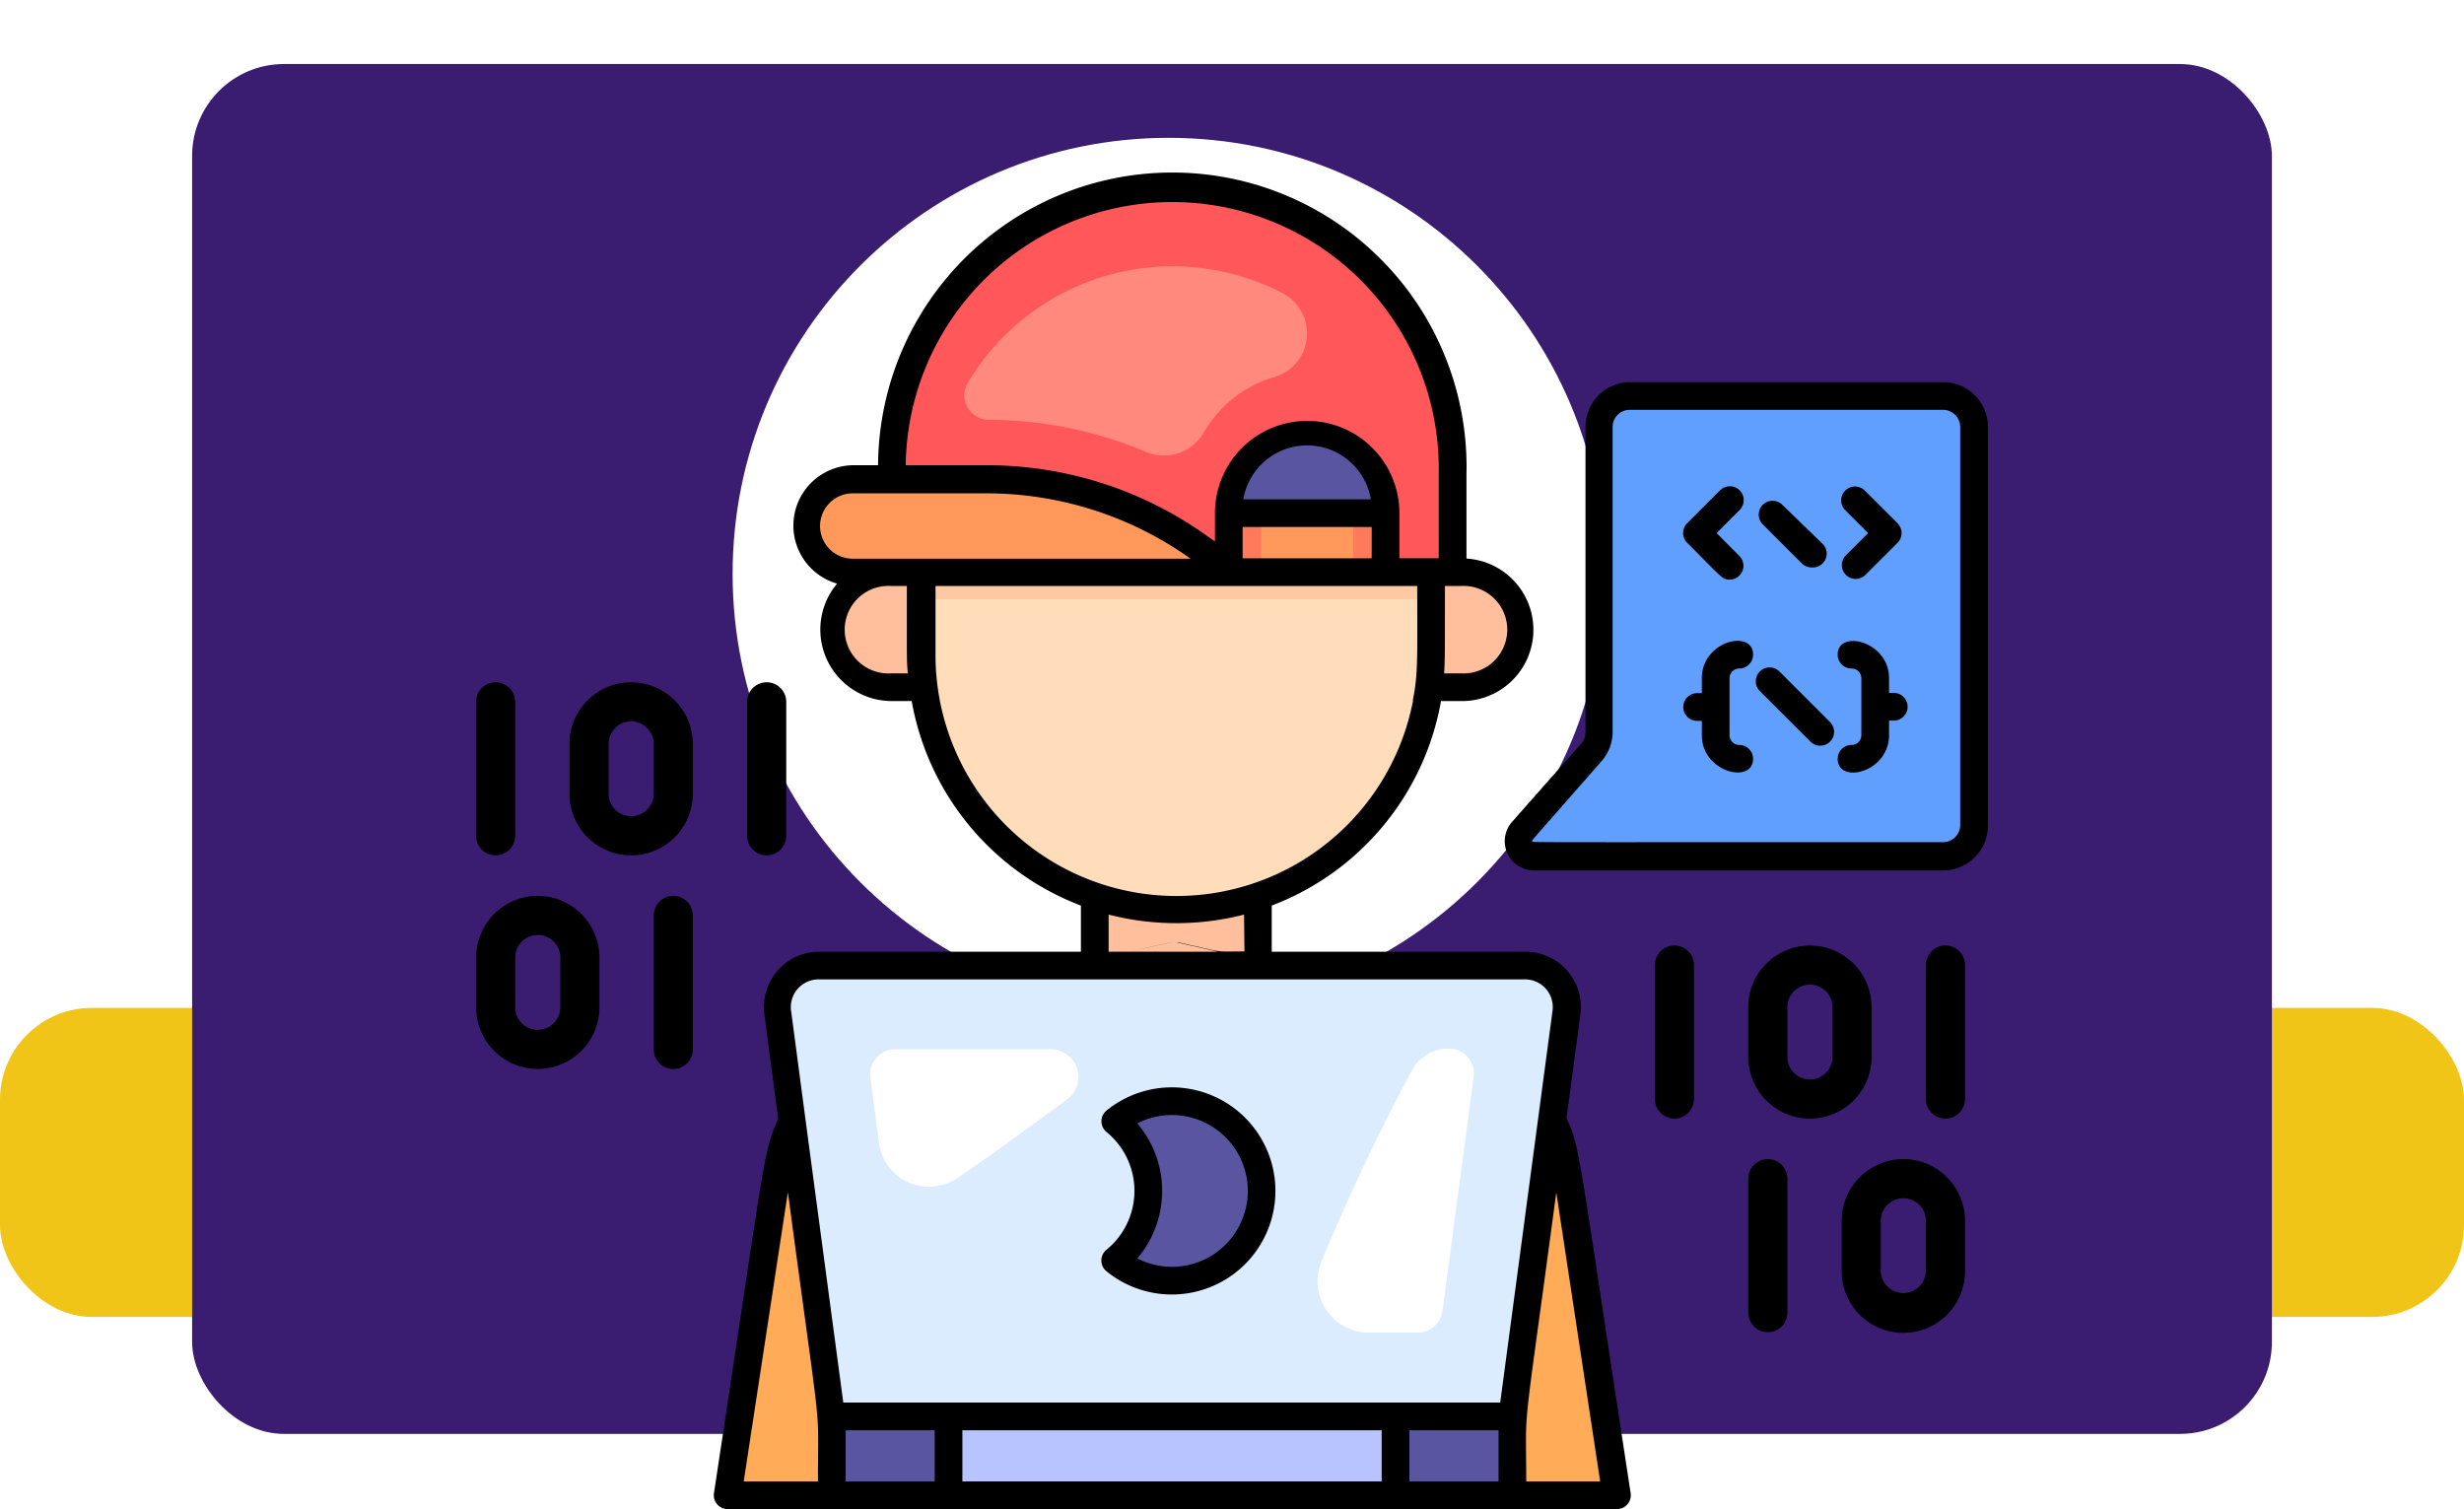 <svg xmlns="http://www.w3.org/2000/svg" xmlns:xlink="http://www.w3.org/1999/xlink" width="295" height="180.666" viewBox="0 0 295 180.666">
  <defs>
    <filter id="Trazado_884790" x="71.211" y="0" width="137.415" height="137.415" filterUnits="userSpaceOnUse">
      <feOffset dy="1" input="SourceAlpha"/>
      <feGaussianBlur stdDeviation="5.5" result="blur"/>
      <feFlood flood-color="#fff" flood-opacity="0.902"/>
      <feComposite operator="in" in2="blur"/>
      <feComposite in="SourceGraphic"/>
    </filter>
  </defs>
  <g id="Grupo_1105699" data-name="Grupo 1105699" transform="translate(0 7.666)">
    <g id="Grupo_1102897" data-name="Grupo 1102897">
      <rect id="Rectángulo_400902" data-name="Rectángulo 400902" width="295" height="37" rx="11" transform="translate(0 113)" fill="#f0c518"/>
      <rect id="Rectángulo_400903" data-name="Rectángulo 400903" width="249" height="164" rx="11" transform="translate(23)" fill="#3a1d71"/>
      <g id="Grupo_1102898" data-name="Grupo 1102898" transform="translate(87.711 7.834)">
        <g transform="matrix(1, 0, 0, 1, -87.71, -15.5)" filter="url(#Trazado_884790)">
          <g id="Trazado_884790-2" data-name="Trazado 884790" transform="translate(87.71 15.5)" fill="none">
            <path d="M52.207,0a52.207,52.207,0,1,0,52.207,52.207A52.207,52.207,0,0,0,52.207,0Z" stroke="none"/>
            <path d="M 52.207 24 C 36.654 24 24 36.654 24 52.207 C 24 67.761 36.654 80.415 52.207 80.415 C 67.761 80.415 80.415 67.761 80.415 52.207 C 80.415 36.654 67.761 24 52.207 24 M 52.207 7.62939453125e-06 C 81.041 7.62939453125e-06 104.415 23.374 104.415 52.207 C 104.415 81.041 81.041 104.415 52.207 104.415 C 23.374 104.415 7.62939453125e-06 81.041 7.62939453125e-06 52.207 C 7.62939453125e-06 23.374 23.374 7.62939453125e-06 52.207 7.62939453125e-06 Z" stroke="none" fill="#fff"/>
          </g>
        </g>
      </g>
      <g id="programador_10_" data-name="programador (10)" transform="translate(57 13.325)">
        <g id="Grupo_1099575" data-name="Grupo 1099575">
          <g id="Grupo_1101537" data-name="Grupo 1101537" transform="translate(141.127 92.206)">
            <path id="Trazado_875239" data-name="Trazado 875239" d="M43.2,229.515a7.392,7.392,0,0,1,7.384,7.384v5.954a7.384,7.384,0,0,1-14.768,0V236.9A7.392,7.392,0,0,1,43.2,229.515Zm-2.7,13.338a2.7,2.7,0,0,0,5.4,0V236.9a2.7,2.7,0,0,0-5.4,0Z" transform="translate(-24.636 -229.515)"/>
            <path id="Trazado_875240" data-name="Trazado 875240" d="M106.281,250.237a2.341,2.341,0,0,1-2.341-2.341V231.856a2.341,2.341,0,1,1,4.683,0V247.9A2.342,2.342,0,0,1,106.281,250.237Z" transform="translate(-103.94 -229.515)"/>
            <path id="Trazado_875241" data-name="Trazado 875241" d="M7.384,311.416a7.392,7.392,0,0,1,7.384,7.384v5.954a7.384,7.384,0,1,1-14.767,0V318.8A7.392,7.392,0,0,1,7.384,311.416Zm-2.7,13.338a2.7,2.7,0,1,0,5.4,0V318.8a2.7,2.7,0,0,0-5.4,0v5.954Z" transform="translate(22.365 -285.847)"/>
            <path id="Trazado_875242" data-name="Trazado 875242" d="M70.463,311.416a2.341,2.341,0,0,1,2.341,2.341V329.8a2.341,2.341,0,1,1-4.683,0V313.757A2.341,2.341,0,0,1,70.463,311.416Z" transform="translate(-56.939 -285.847)"/>
            <path id="Trazado_875243" data-name="Trazado 875243" d="M2.341,250.237A2.341,2.341,0,0,1,0,247.9V231.856a2.341,2.341,0,1,1,4.683,0V247.9A2.341,2.341,0,0,1,2.341,250.237Z" transform="translate(32.45 -229.515)"/>
          </g>
          <g id="Grupo_1101538" data-name="Grupo 1101538" transform="translate(0 60.692)">
            <path id="Trazado_875239-2" data-name="Trazado 875239" d="M43.2,229.515a7.392,7.392,0,0,0-7.384,7.384v5.954a7.384,7.384,0,0,0,14.768,0V236.9A7.392,7.392,0,0,0,43.2,229.515Zm2.7,13.338a2.7,2.7,0,0,1-5.4,0V236.9a2.7,2.7,0,0,1,5.4,0Z" transform="translate(-24.637 -229.515)"/>
            <path id="Trazado_875240-2" data-name="Trazado 875240" d="M106.281,250.237a2.341,2.341,0,0,0,2.341-2.341V231.856a2.341,2.341,0,1,0-4.683,0V247.9A2.342,2.342,0,0,0,106.281,250.237Z" transform="translate(-71.49 -229.515)"/>
            <path id="Trazado_875241-2" data-name="Trazado 875241" d="M7.384,311.416A7.392,7.392,0,0,0,0,318.8v5.954a7.384,7.384,0,1,0,14.768,0V318.8A7.392,7.392,0,0,0,7.384,311.416Zm2.7,13.338a2.7,2.7,0,1,1-5.4,0V318.8a2.7,2.7,0,0,1,5.4,0v5.954Z" transform="translate(0 -285.847)"/>
            <path id="Trazado_875242-2" data-name="Trazado 875242" d="M70.463,311.416a2.341,2.341,0,0,0-2.341,2.341V329.8a2.341,2.341,0,0,0,4.683,0V313.757A2.341,2.341,0,0,0,70.463,311.416Z" transform="translate(-46.855 -285.847)"/>
            <path id="Trazado_875243-2" data-name="Trazado 875243" d="M2.341,250.237A2.341,2.341,0,0,0,4.683,247.9V231.856a2.341,2.341,0,1,0-4.683,0V247.9A2.341,2.341,0,0,0,2.341,250.237Z" transform="translate(0 -229.515)"/>
          </g>
          <g id="Web_Developer" data-name="Web Developer" transform="translate(28.46)">
            <path id="Trazado_878796" data-name="Trazado 878796" d="M12.634,55.889V19.317a3.7,3.7,0,0,1,3.7-3.7H53.914a3.7,3.7,0,0,1,3.664,3.7V67.063a3.68,3.68,0,0,1-3.7,3.68H4.875a1.84,1.84,0,0,1-1.376-3.1l8.289-9.367a3.68,3.68,0,0,0,.846-2.387Z" transform="translate(93.305 10.798)" fill="#619fff"/>
            <path id="Trazado_878797" data-name="Trazado 878797" d="M28.82,120.61h106.4l-5.9-38.644a23.624,23.624,0,0,0-18.236-19.48L82.269,56.07,52.958,62.585a23.608,23.608,0,0,0-18.236,19.5Z" transform="translate(-27.143 37.408)" fill="#ffab57"/>
            <path id="Trazado_878798" data-name="Trazado 878798" d="M54.73,67.338l9.6,17.64,9.914-17.64V49.98H54.73Z" transform="translate(-9.12 33.402)" fill="#ffbf9d"/>
            <path id="Trazado_878799" data-name="Trazado 878799" d="M42.245,42.12h68.187a6.9,6.9,0,1,0,0-13.777H42.245a6.9,6.9,0,0,0,0,13.777Z" transform="translate(-20.972 19.162)" fill="#ffbf9d"/>
            <path id="Trazado_878800" data-name="Trazado 878800" d="M72.714,82.444a30.5,30.5,0,0,0,30.5-30.5V37.964a30.5,30.5,0,1,0-61.009,0V51.94a30.5,30.5,0,0,0,30.5,30.5Z" transform="translate(-17.34 5.43)" fill="#fdb"/>
            <path id="Trazado_878801" data-name="Trazado 878801" d="M42.2,45.342V37.964a30.5,30.5,0,1,1,61.009,0v7.377Z" transform="translate(-17.314 5.43)" fill="#ffc9a2"/>
            <path id="Trazado_878803" data-name="Trazado 878803" d="M39.033,110.73H120.5l6.466-48.343a4.974,4.974,0,0,0-4.974-5.637H37.441a4.974,4.974,0,0,0-4.974,5.637Z" transform="translate(-24.906 37.855)" fill="#dbecff"/>
            <path id="Trazado_878804" data-name="Trazado 878804" d="M78.117,78.2a6.035,6.035,0,0,1-9.383-4.194l-1.044-7.891A2.984,2.984,0,0,1,70.657,62.8H89.125a3.316,3.316,0,0,1,2.023,6.068C86.108,72.567,82.66,75.136,78.117,78.2Z" transform="translate(-48.954 41.833)" fill="#fff"/>
            <path id="Trazado_878805" data-name="Trazado 878805" d="M54.861,62.75a2.984,2.984,0,0,1,2.968,3.316L54.082,94.15a2.984,2.984,0,0,1-2.968,2.6H45.279a6.151,6.151,0,0,1-5.62-8.671A254.142,254.142,0,0,1,50.567,65.088a4.974,4.974,0,0,1,4.294-2.338Z" transform="translate(33.156 41.802)" fill="#fff"/>
            <path id="Trazado_878806" data-name="Trazado 878806" d="M117.833,89.31H36.35v9.433h81.483Z" transform="translate(-22.24 59.275)" fill="#5955a1"/>
            <path id="Trazado_878807" data-name="Trazado 878807" d="M98.3,89.31H44.78v9.433H98.3Z" transform="translate(-16.677 59.275)" fill="#b8c4ff"/>
            <path id="Trazado_878808" data-name="Trazado 878808" d="M54.4,85.6a10.743,10.743,0,1,0,0-16.578,10.743,10.743,0,0,1,0,16.578Z" transform="translate(-6.302 44.315)" fill="#5955a1"/>
            <path id="Trazado_878809" data-name="Trazado 878809" d="M40.673,46.622h67.159V34.884a33.588,33.588,0,1,0-67.159,0Z" transform="translate(-19.401 0.884)" fill="#ff575a"/>
            <path id="Trazado_878810" data-name="Trazado 878810" d="M45.51,34.867H64.26v-7.46a9.383,9.383,0,0,0-18.75,0Z" transform="translate(16.148 12.638)" fill="#5955a1"/>
            <path id="Trazado_878811" data-name="Trazado 878811" d="M64.26,24.08H45.51v7.062H64.26Z" transform="translate(16.148 16.363)" fill="#ff7a5a"/>
            <rect id="Rectángulo_402723" data-name="Rectángulo 402723" width="11.008" height="7.062" rx="0.87" transform="translate(65.537 40.443)" fill="#ff985a"/>
            <path id="Trazado_878812" data-name="Trazado 878812" d="M77.906,21.62H61.99a5.57,5.57,0,0,0,0,11.141h45.624l-4.46-3.15A43.983,43.983,0,0,0,77.906,21.62Z" transform="translate(-45.294 14.745)" fill="#ff985a"/>
            <path id="Trazado_878813" data-name="Trazado 878813" d="M54.033,24.636a48.658,48.658,0,0,1,18.85,3.83,5.521,5.521,0,0,0,6.963-2.321A14.407,14.407,0,0,1,88.3,19.513a5.438,5.438,0,0,0,1.144-9.947,28.532,28.532,0,0,0-37.9,10.693,2.934,2.934,0,0,0,2.487,4.377Z" transform="translate(-21.172 4.634)" fill="#ff897d"/>
            <g id="Grupo_1101536" data-name="Grupo 1101536">
              <path id="Trazado_878814" data-name="Trazado 878814" d="M35.5,112.642l-1.658-12.5a6.631,6.631,0,0,1,6.631-7.51H71.74V87.112A32.212,32.212,0,0,1,51.481,62.625h-2.4a8.554,8.554,0,0,1-6.532-14.059,7.228,7.228,0,0,1,1.94-14.175h2.968A35.227,35.227,0,1,1,117.9,35.437l0,10.129a8.538,8.538,0,0,1-.647,17.059h-2.4A32.212,32.212,0,0,1,94.586,87.112v5.521h30.322a6.631,6.631,0,0,1,6.631,7.51l-1.658,12.434c1.658,3.6,1.31,3.316,7.676,44.878a1.658,1.658,0,0,1-1.658,1.907H29.465a1.658,1.658,0,0,1-1.658-1.907C34.074,116.257,33.693,116.721,35.5,112.642ZM49.078,59.31h1.94c-.149-1.525-.116-1.757-.116-10.461H48.995a5.239,5.239,0,1,0,0,10.461ZM44.485,37.758a3.913,3.913,0,1,0,0,7.825H84.871A42.01,42.01,0,0,0,60.4,37.758Zm62.07,4.029H91.1v3.747h15.451Zm-.1-3.316a7.742,7.742,0,0,0-15.269,0Zm8.123-3.034a31.912,31.912,0,1,0-63.815-1.045H60.4a45.193,45.193,0,0,1,26.194,8.289l1.194.829V40.128a11.041,11.041,0,0,1,22.083,0v5.4h4.708Zm2.669,23.873a5.239,5.239,0,1,0,0-10.461h-1.923c0,8.289,0,8.9-.1,10.461Zm-5.786,3.316c.663-3.316.547-4.974.547-13.777H54.333v8.206a28.847,28.847,0,0,0,57.163,5.57ZM91.27,88.189a32.544,32.544,0,0,1-16.214,0v4.443h2.487c6.83-1.509,7.311-1.658,0,0h10.61c-3.1-.7-4.857-1.111-4.974-1.111h.265c5.8,1.293,4.045,1.078,7.875,1.078Zm33.638,7.759H40.357a3.316,3.316,0,0,0-3.316,3.763c1.923,14.423-.348-2.47,6.25,46.9H121.94l6.267-46.934a3.316,3.316,0,0,0-3.3-3.73Zm3.747,25.5c-4.194,31.383-3.6,24.387-3.6,34.6h8.853Zm-6.913,28.482H111.065v6.117h10.677Zm-13.992,6.117v-6.117h-50.2v6.117Zm-53.515,0v-6.117H43.574v6.117Zm-13.976,0c0-10.3.58-3.316-3.6-34.632l-5.289,34.632Z" transform="translate(-27.789 0.315)"/>
              <path id="Trazado_878820" data-name="Trazado 878820" d="M54.073,87.57a1.658,1.658,0,0,1,0-2.586,9.1,9.1,0,0,0,0-14.092,1.658,1.658,0,0,1,0-2.57,12.4,12.4,0,1,1,0,19.248Zm3.68-17.706a12.45,12.45,0,0,1,0,16.164,9.085,9.085,0,1,0,0-16.164Z" transform="translate(-7.054 43.641)"/>
              <path id="Trazado_878821" data-name="Trazado 878821" d="M24.056,22.631a1.659,1.659,0,1,1,2.338,2.354l-2.735,2.752,2.735,2.752a1.658,1.658,0,0,1-1.16,2.818c-.912,0-.879-.182-5.106-4.41a1.658,1.658,0,0,1,0-2.338Z" transform="translate(96.406 15.093)"/>
              <path id="Trazado_878822" data-name="Trazado 878822" d="M11.067,32.827A1.658,1.658,0,0,1,8.73,30.489l2.752-2.752L8.73,24.985a1.659,1.659,0,0,1,2.338-2.354L15,26.56A1.658,1.658,0,0,1,15,28.9Z" transform="translate(126.719 15.093)"/>
              <path id="Trazado_878823" data-name="Trazado 878823" d="M19.962,31.165a1.658,1.658,0,0,1-1.177-.5l-4.741-4.741a1.658,1.658,0,0,1,2.338-2.338l4.808,4.659a1.658,1.658,0,0,1-1.227,2.918Z" transform="translate(111.458 15.777)"/>
              <path id="Trazado_878824" data-name="Trazado 878824" d="M2.866,67.273l8.289-9.383a1.989,1.989,0,0,0,.514-1.343V19.975a5.355,5.355,0,0,1,5.338-5.355H54.525a5.355,5.355,0,0,1,5.322,5.355V67.721a5.355,5.355,0,0,1-5.355,5.355H5.5a3.5,3.5,0,0,1-2.636-5.8Zm53.665.448V19.975a2.056,2.056,0,0,0-2.039-2.039H16.941a2.039,2.039,0,0,0-2.023,2.039V56.547a5.355,5.355,0,0,1-1.343,3.465c-8.72,9.947-8.289,9.4-8.289,9.566s-3.614.116,49.188.116a2.056,2.056,0,0,0,2.056-1.973Z" transform="translate(92.694 10.14)"/>
              <path id="Trazado_878825" data-name="Trazado 878825" d="M20.618,39.566h.564v-1.79c0-4.493,6.134-5.919,6.134-2.818a1.658,1.658,0,0,1-1.658,1.658,1.16,1.16,0,0,0-1.16,1.16V44.59a1.177,1.177,0,0,0,1.161,1.177,1.658,1.658,0,0,1,1.658,1.658c0,3.067-6.134,1.658-6.134-2.835V42.882h-.564a1.658,1.658,0,1,1,0-3.316Z" transform="translate(97.108 22.429)"/>
              <path id="Trazado_878826" data-name="Trazado 878826" d="M10.635,37.768a1.16,1.16,0,0,0-1.177-1.16A1.658,1.658,0,0,1,7.8,34.95c0-3.067,6.151-1.658,6.151,2.818v1.757h.564a1.658,1.658,0,1,1,0,3.316h-.564v1.741c0,4.509-6.151,5.919-6.151,2.835a1.658,1.658,0,0,1,1.658-1.658,1.177,1.177,0,0,0,1.177-1.177Z" transform="translate(126.753 22.437)"/>
              <path id="Trazado_878827" data-name="Trazado 878827" d="M15.937,35.711l6.134,6.134a1.658,1.658,0,0,1-2.338,2.338L13.6,38.065a1.659,1.659,0,1,1,2.338-2.354Z" transform="translate(111.653 23.698)"/>
            </g>
          </g>
        </g>
      </g>
    </g>
  </g>
</svg>
